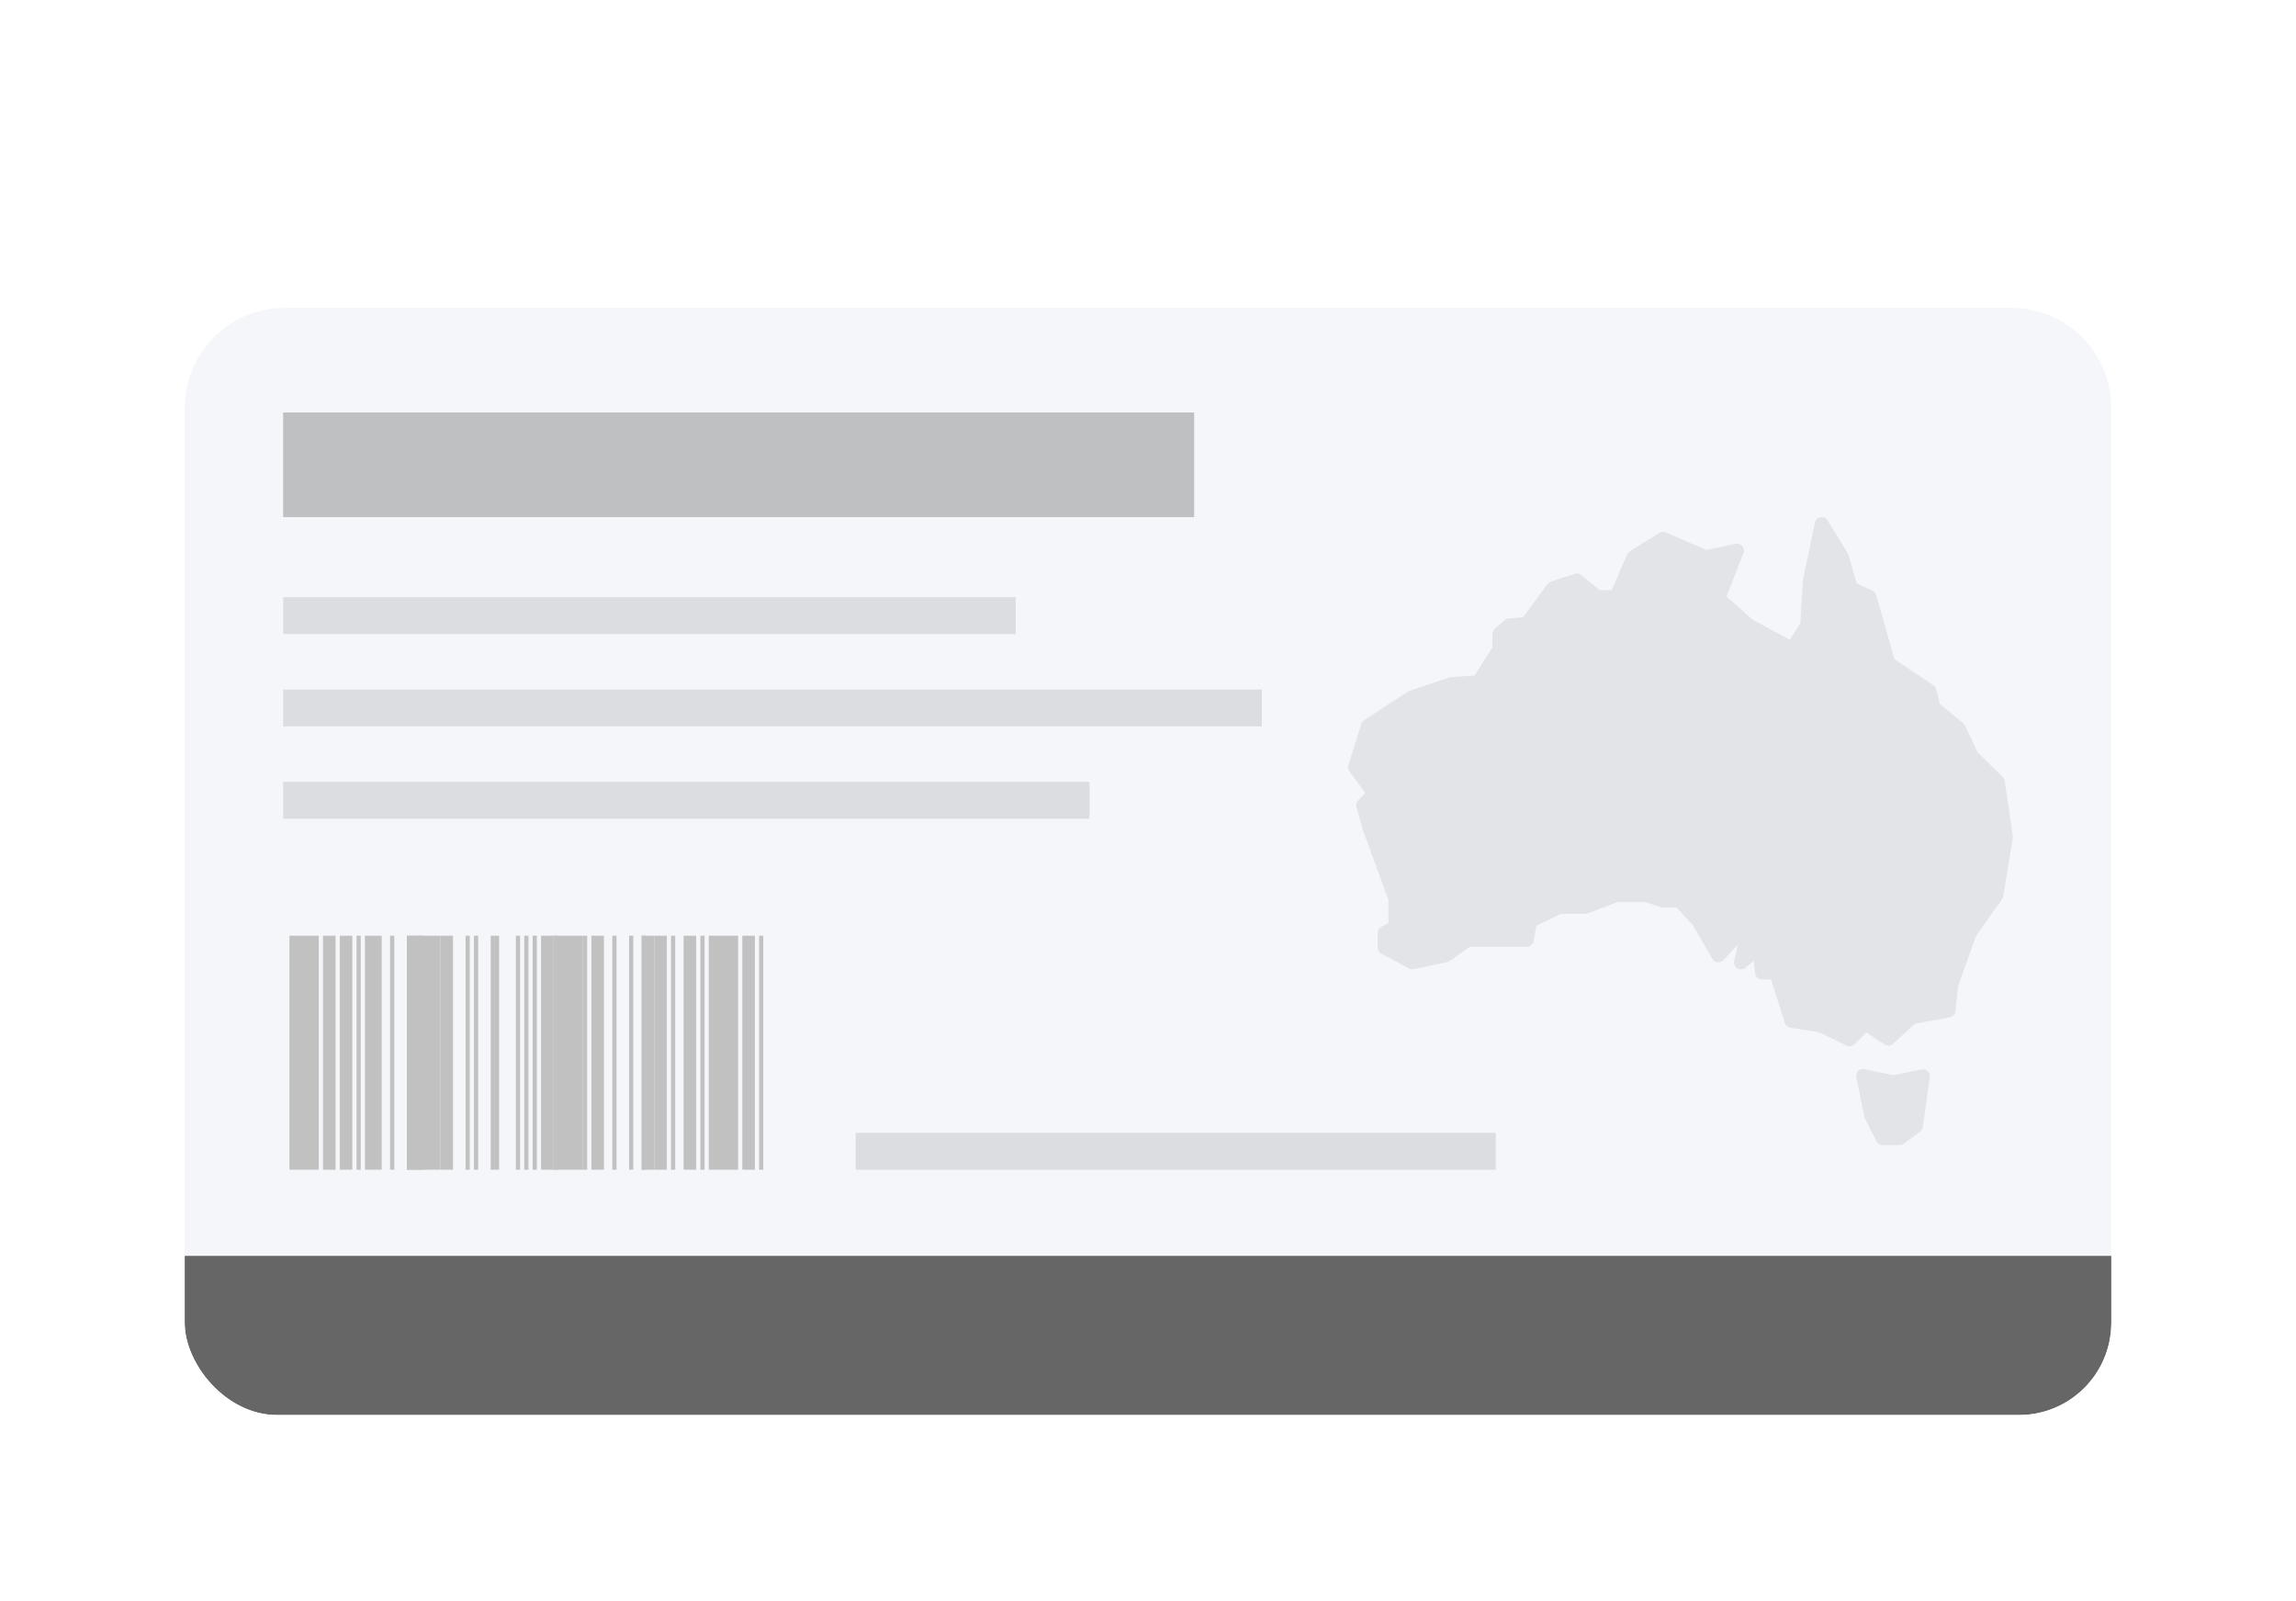 <svg width="373" height="260" viewBox="0 0 373 260" fill="none" xmlns="http://www.w3.org/2000/svg">
<g filter="url(#filter0_d_144_621)">
<g clip-path="url(#clip0_144_621)">
<g filter="url(#filter1_d_144_621)">
<g clip-path="url(#clip1_144_621)">
<path fill-rule="evenodd" clip-rule="evenodd" d="M343 26.272C343 17.285 335.705 10 326.707 10H46.294C37.294 10 30 17.285 30 26.272V39.802H343V26.272Z" fill="#F5F6FA"/>
<path fill-rule="evenodd" clip-rule="evenodd" d="M30 39.802V193.728C30 202.716 37.295 210 46.294 210H326.707C335.705 210 343 202.716 343 193.728V39.802H30Z" fill="#F5F6FA"/>
<path opacity="0.75" fill-rule="evenodd" clip-rule="evenodd" d="M238.787 113.783L235.537 116.086C235.411 116.174 235.27 116.238 235.118 116.269L229.681 117.419C229.421 117.474 229.151 117.436 228.916 117.312L224.424 114.919C224.058 114.724 223.829 114.343 223.829 113.929V111.524C223.829 111.105 224.063 110.722 224.435 110.528L225.551 109.95V106.15L221.395 94.785L220.363 91.087C220.255 90.704 220.36 90.294 220.636 90.007L221.809 88.793L219.221 85.301C219.007 85.013 218.945 84.641 219.051 84.3L221.156 77.593C221.234 77.345 221.395 77.132 221.613 76.99L228.828 72.278C228.883 72.242 231.156 71.481 235.649 69.993C235.713 69.973 237.012 69.891 239.546 69.745L242.463 65.141V62.977C242.463 62.657 242.6 62.351 242.84 62.14L244.421 60.734C244.604 60.572 244.838 60.471 245.084 60.453L247.435 60.271L251.397 54.884C251.534 54.694 251.728 54.556 251.951 54.481L255.831 53.203C256.2 53.081 256.607 53.157 256.907 53.407L259.86 55.863H261.837L264.34 50.059C264.43 49.85 264.581 49.673 264.775 49.552L269.566 46.56C269.879 46.363 270.271 46.334 270.611 46.482L277.215 49.332L281.951 48.329C282.828 48.143 283.56 49.002 283.236 49.833L280.483 56.892L284.714 60.652L290.757 63.921L292.469 61.219L292.899 54.202L294.848 44.897C295.057 43.903 296.378 43.675 296.911 44.542L300.148 49.808C300.201 49.892 300.241 49.983 300.269 50.079L301.637 54.753L304.21 55.975C304.503 56.113 304.721 56.372 304.81 56.682L306.512 62.678L307.758 67.068L314.068 71.288C314.299 71.441 314.463 71.674 314.533 71.942L315.146 74.351L318.926 77.464C319.054 77.57 319.159 77.703 319.228 77.854L321.265 82.198L325.351 86.2C325.527 86.371 325.64 86.596 325.675 86.838L326.985 95.74C327.002 95.853 327.002 95.968 326.982 96.081L325.448 105.58C325.421 105.749 325.355 105.91 325.256 106.048L321.001 112.051L318.101 120.182L317.667 124.248C317.614 124.74 317.246 125.14 316.758 125.231L311.067 126.309L307.55 129.543C307.169 129.893 306.598 129.939 306.166 129.656L303.198 127.709L301.266 129.625C300.925 129.965 300.406 130.048 299.972 129.837L295.602 127.687L290.852 126.932C290.431 126.867 290.083 126.568 289.955 126.163L287.713 119.09H286.25C285.675 119.09 285.194 118.659 285.13 118.09L284.908 116.097L283.536 117.202C282.703 117.873 281.488 117.115 281.731 116.075L282.35 113.426L279.967 115.948C279.45 116.497 278.547 116.391 278.17 115.738L275.028 110.29L272.386 107.418H270.157C270.036 107.418 269.917 107.398 269.802 107.361L267.275 106.524H262.775L257.922 108.364C257.794 108.413 257.659 108.437 257.522 108.437H253.565L249.594 110.381L249.137 112.872C249.038 113.404 248.573 113.792 248.03 113.792H238.78L238.787 113.783ZM312.179 133.705C312.944 133.546 313.632 134.191 313.523 134.961L312.361 143.092C312.319 143.389 312.157 143.659 311.914 143.837L309.272 145.781C309.08 145.923 308.844 146 308.604 146H305.848C305.423 146 305.035 145.763 304.843 145.386L302.98 141.726C302.935 141.635 302.902 141.54 302.882 141.44L301.579 134.979C301.418 134.186 302.128 133.489 302.922 133.661L307.552 134.658L312.181 133.703L312.179 133.705Z" fill="#DCDDE1"/>
<path opacity="0.5" fill-rule="evenodd" clip-rule="evenodd" d="M46 44H194V27H46V44Z" fill="#8A8A8A"/>
<path fill-rule="evenodd" clip-rule="evenodd" d="M30 192H343V164H30V192Z" fill="#666666"/>
<path fill-rule="evenodd" clip-rule="evenodd" d="M46 63H165V57H46V63Z" fill="#DCDDE1"/>
<path fill-rule="evenodd" clip-rule="evenodd" d="M46 78H205V72H46V78Z" fill="#DCDDE1"/>
<path fill-rule="evenodd" clip-rule="evenodd" d="M46 93H177V87H46V93Z" fill="#DCDDE1"/>
<path fill-rule="evenodd" clip-rule="evenodd" d="M139 150H243V144H139V150Z" fill="#DCDDE1"/>
<path fill-rule="evenodd" clip-rule="evenodd" d="M120.594 112L120.594 150L122.637 150L122.637 112L120.594 112Z" fill="#C1C1C1"/>
<path fill-rule="evenodd" clip-rule="evenodd" d="M115.145 112L115.145 150L119.913 150L119.913 112L115.145 112Z" fill="#C1C1C1"/>
<path fill-rule="evenodd" clip-rule="evenodd" d="M89.94 112L89.94 150L94.708 150L94.708 112L89.94 112Z" fill="#C1C1C1"/>
<path fill-rule="evenodd" clip-rule="evenodd" d="M66.097 112L66.097 150L70.865 150L70.865 112L66.097 112Z" fill="#C1C1C1"/>
<path fill-rule="evenodd" clip-rule="evenodd" d="M47.023 112L47.023 150L51.791 150L51.791 112L47.023 112Z" fill="#C1C1C1"/>
<path fill-rule="evenodd" clip-rule="evenodd" d="M123.319 112L123.319 150L124 150L124 112L123.319 112Z" fill="#C1C1C1"/>
<path fill-rule="evenodd" clip-rule="evenodd" d="M113.782 112L113.782 150L114.463 150L114.463 112L113.782 112Z" fill="#C1C1C1"/>
<path fill-rule="evenodd" clip-rule="evenodd" d="M109.013 112L109.013 150L109.694 150L109.694 112L109.013 112Z" fill="#C1C1C1"/>
<path fill-rule="evenodd" clip-rule="evenodd" d="M104.245 112L104.245 150L104.926 150L104.926 112L104.245 112Z" fill="#C1C1C1"/>
<path fill-rule="evenodd" clip-rule="evenodd" d="M99.476 112L99.476 150L100.158 150L100.158 112L99.476 112Z" fill="#C1C1C1"/>
<path fill-rule="evenodd" clip-rule="evenodd" d="M102.201 112L102.201 150L102.882 150L102.882 112L102.201 112Z" fill="#C1C1C1"/>
<path fill-rule="evenodd" clip-rule="evenodd" d="M94.708 112L94.708 150L95.389 150L95.389 112L94.708 112Z" fill="#C1C1C1"/>
<path fill-rule="evenodd" clip-rule="evenodd" d="M89.94 112L89.94 150L90.621 150L90.621 112L89.94 112Z" fill="#C1C1C1"/>
<path fill-rule="evenodd" clip-rule="evenodd" d="M85.171 112L85.171 150L85.852 150L85.852 112L85.171 112Z" fill="#C1C1C1"/>
<path fill-rule="evenodd" clip-rule="evenodd" d="M86.533 112L86.533 150L87.215 150L87.215 112L86.533 112Z" fill="#C1C1C1"/>
<path fill-rule="evenodd" clip-rule="evenodd" d="M83.808 112L83.808 150L84.49 150L84.49 112L83.808 112Z" fill="#C1C1C1"/>
<path fill-rule="evenodd" clip-rule="evenodd" d="M80.402 112L80.402 150L81.083 150L81.083 112L80.402 112Z" fill="#C1C1C1"/>
<path fill-rule="evenodd" clip-rule="evenodd" d="M79.721 112L79.721 150L80.402 150L80.402 112L79.721 112Z" fill="#C1C1C1"/>
<path fill-rule="evenodd" clip-rule="evenodd" d="M75.634 112L75.634 150L76.315 150L76.315 112L75.634 112Z" fill="#C1C1C1"/>
<path fill-rule="evenodd" clip-rule="evenodd" d="M57.922 112L57.922 150L58.603 150L58.603 112L57.922 112Z" fill="#C1C1C1"/>
<path fill-rule="evenodd" clip-rule="evenodd" d="M63.372 112L63.372 150L64.053 150L64.053 112L63.372 112Z" fill="#C1C1C1"/>
<path fill-rule="evenodd" clip-rule="evenodd" d="M76.996 112L76.996 150L77.677 150L77.677 112L76.996 112Z" fill="#C1C1C1"/>
<path fill-rule="evenodd" clip-rule="evenodd" d="M70.865 112L70.865 150L71.546 150L71.546 112L70.865 112Z" fill="#C1C1C1"/>
<path fill-rule="evenodd" clip-rule="evenodd" d="M66.097 112L66.097 150L66.778 150L66.778 112L66.097 112Z" fill="#C1C1C1"/>
<path fill-rule="evenodd" clip-rule="evenodd" d="M61.328 112L61.328 150L62.01 150L62.01 112L61.328 112Z" fill="#C1C1C1"/>
<path fill-rule="evenodd" clip-rule="evenodd" d="M104.245 112L104.245 150L106.289 150L106.289 112L104.245 112Z" fill="#C1C1C1"/>
<path fill-rule="evenodd" clip-rule="evenodd" d="M96.07 112L96.07 150L98.114 150L98.114 112L96.07 112Z" fill="#C1C1C1"/>
<path fill-rule="evenodd" clip-rule="evenodd" d="M111.057 112L111.057 150L113.101 150L113.101 112L111.057 112Z" fill="#C1C1C1"/>
<path fill-rule="evenodd" clip-rule="evenodd" d="M106.288 112L106.288 150L108.332 150L108.332 112L106.288 112Z" fill="#C1C1C1"/>
<path fill-rule="evenodd" clip-rule="evenodd" d="M87.896 112L87.896 150L89.939 150L89.939 112L87.896 112Z" fill="#C1C1C1"/>
<path fill-rule="evenodd" clip-rule="evenodd" d="M71.547 112L71.547 150L73.59 150L73.59 112L71.547 112Z" fill="#C1C1C1"/>
<path fill-rule="evenodd" clip-rule="evenodd" d="M59.285 112L59.285 150L61.328 150L61.328 112L59.285 112Z" fill="#C1C1C1"/>
<path fill-rule="evenodd" clip-rule="evenodd" d="M66.778 112L66.778 150L68.821 150L68.821 112L66.778 112Z" fill="#C1C1C1"/>
<path fill-rule="evenodd" clip-rule="evenodd" d="M55.197 112L55.197 150L57.241 150L57.241 112L55.197 112Z" fill="#C1C1C1"/>
<path fill-rule="evenodd" clip-rule="evenodd" d="M52.473 112L52.473 150L54.516 150L54.516 112L52.473 112Z" fill="#C1C1C1"/>
</g>
</g>
</g>
</g>
<defs>
<filter id="filter0_d_144_621" x="0" y="0" width="373" height="259.85" filterUnits="userSpaceOnUse" color-interpolation-filters="sRGB">
<feFlood flood-opacity="0" result="BackgroundImageFix"/>
<feColorMatrix in="SourceAlpha" type="matrix" values="0 0 0 0 0 0 0 0 0 0 0 0 0 0 0 0 0 0 127 0" result="hardAlpha"/>
<feOffset dy="20"/>
<feGaussianBlur stdDeviation="15"/>
<feComposite in2="hardAlpha" operator="out"/>
<feColorMatrix type="matrix" values="0 0 0 0 0 0 0 0 0 0 0 0 0 0 0 0 0 0 0.25 0"/>
<feBlend mode="normal" in2="BackgroundImageFix" result="effect1_dropShadow_144_621"/>
<feBlend mode="normal" in="SourceGraphic" in2="effect1_dropShadow_144_621" result="shape"/>
</filter>
<filter id="filter1_d_144_621" x="0" y="0" width="373" height="260" filterUnits="userSpaceOnUse" color-interpolation-filters="sRGB">
<feFlood flood-opacity="0" result="BackgroundImageFix"/>
<feColorMatrix in="SourceAlpha" type="matrix" values="0 0 0 0 0 0 0 0 0 0 0 0 0 0 0 0 0 0 127 0" result="hardAlpha"/>
<feOffset dy="20"/>
<feGaussianBlur stdDeviation="15"/>
<feComposite in2="hardAlpha" operator="out"/>
<feColorMatrix type="matrix" values="0 0 0 0 0 0 0 0 0 0 0 0 0 0 0 0 0 0 0.25 0"/>
<feBlend mode="normal" in2="BackgroundImageFix" result="effect1_dropShadow_144_621"/>
<feBlend mode="normal" in="SourceGraphic" in2="effect1_dropShadow_144_621" result="shape"/>
</filter>
<clipPath id="clip0_144_621">
<rect x="30" y="10" width="313" height="199.85" rx="15" fill="white"/>
</clipPath>
<clipPath id="clip1_144_621">
<rect x="30" y="10" width="313" height="200" rx="15" fill="white"/>
</clipPath>
</defs>
</svg>
